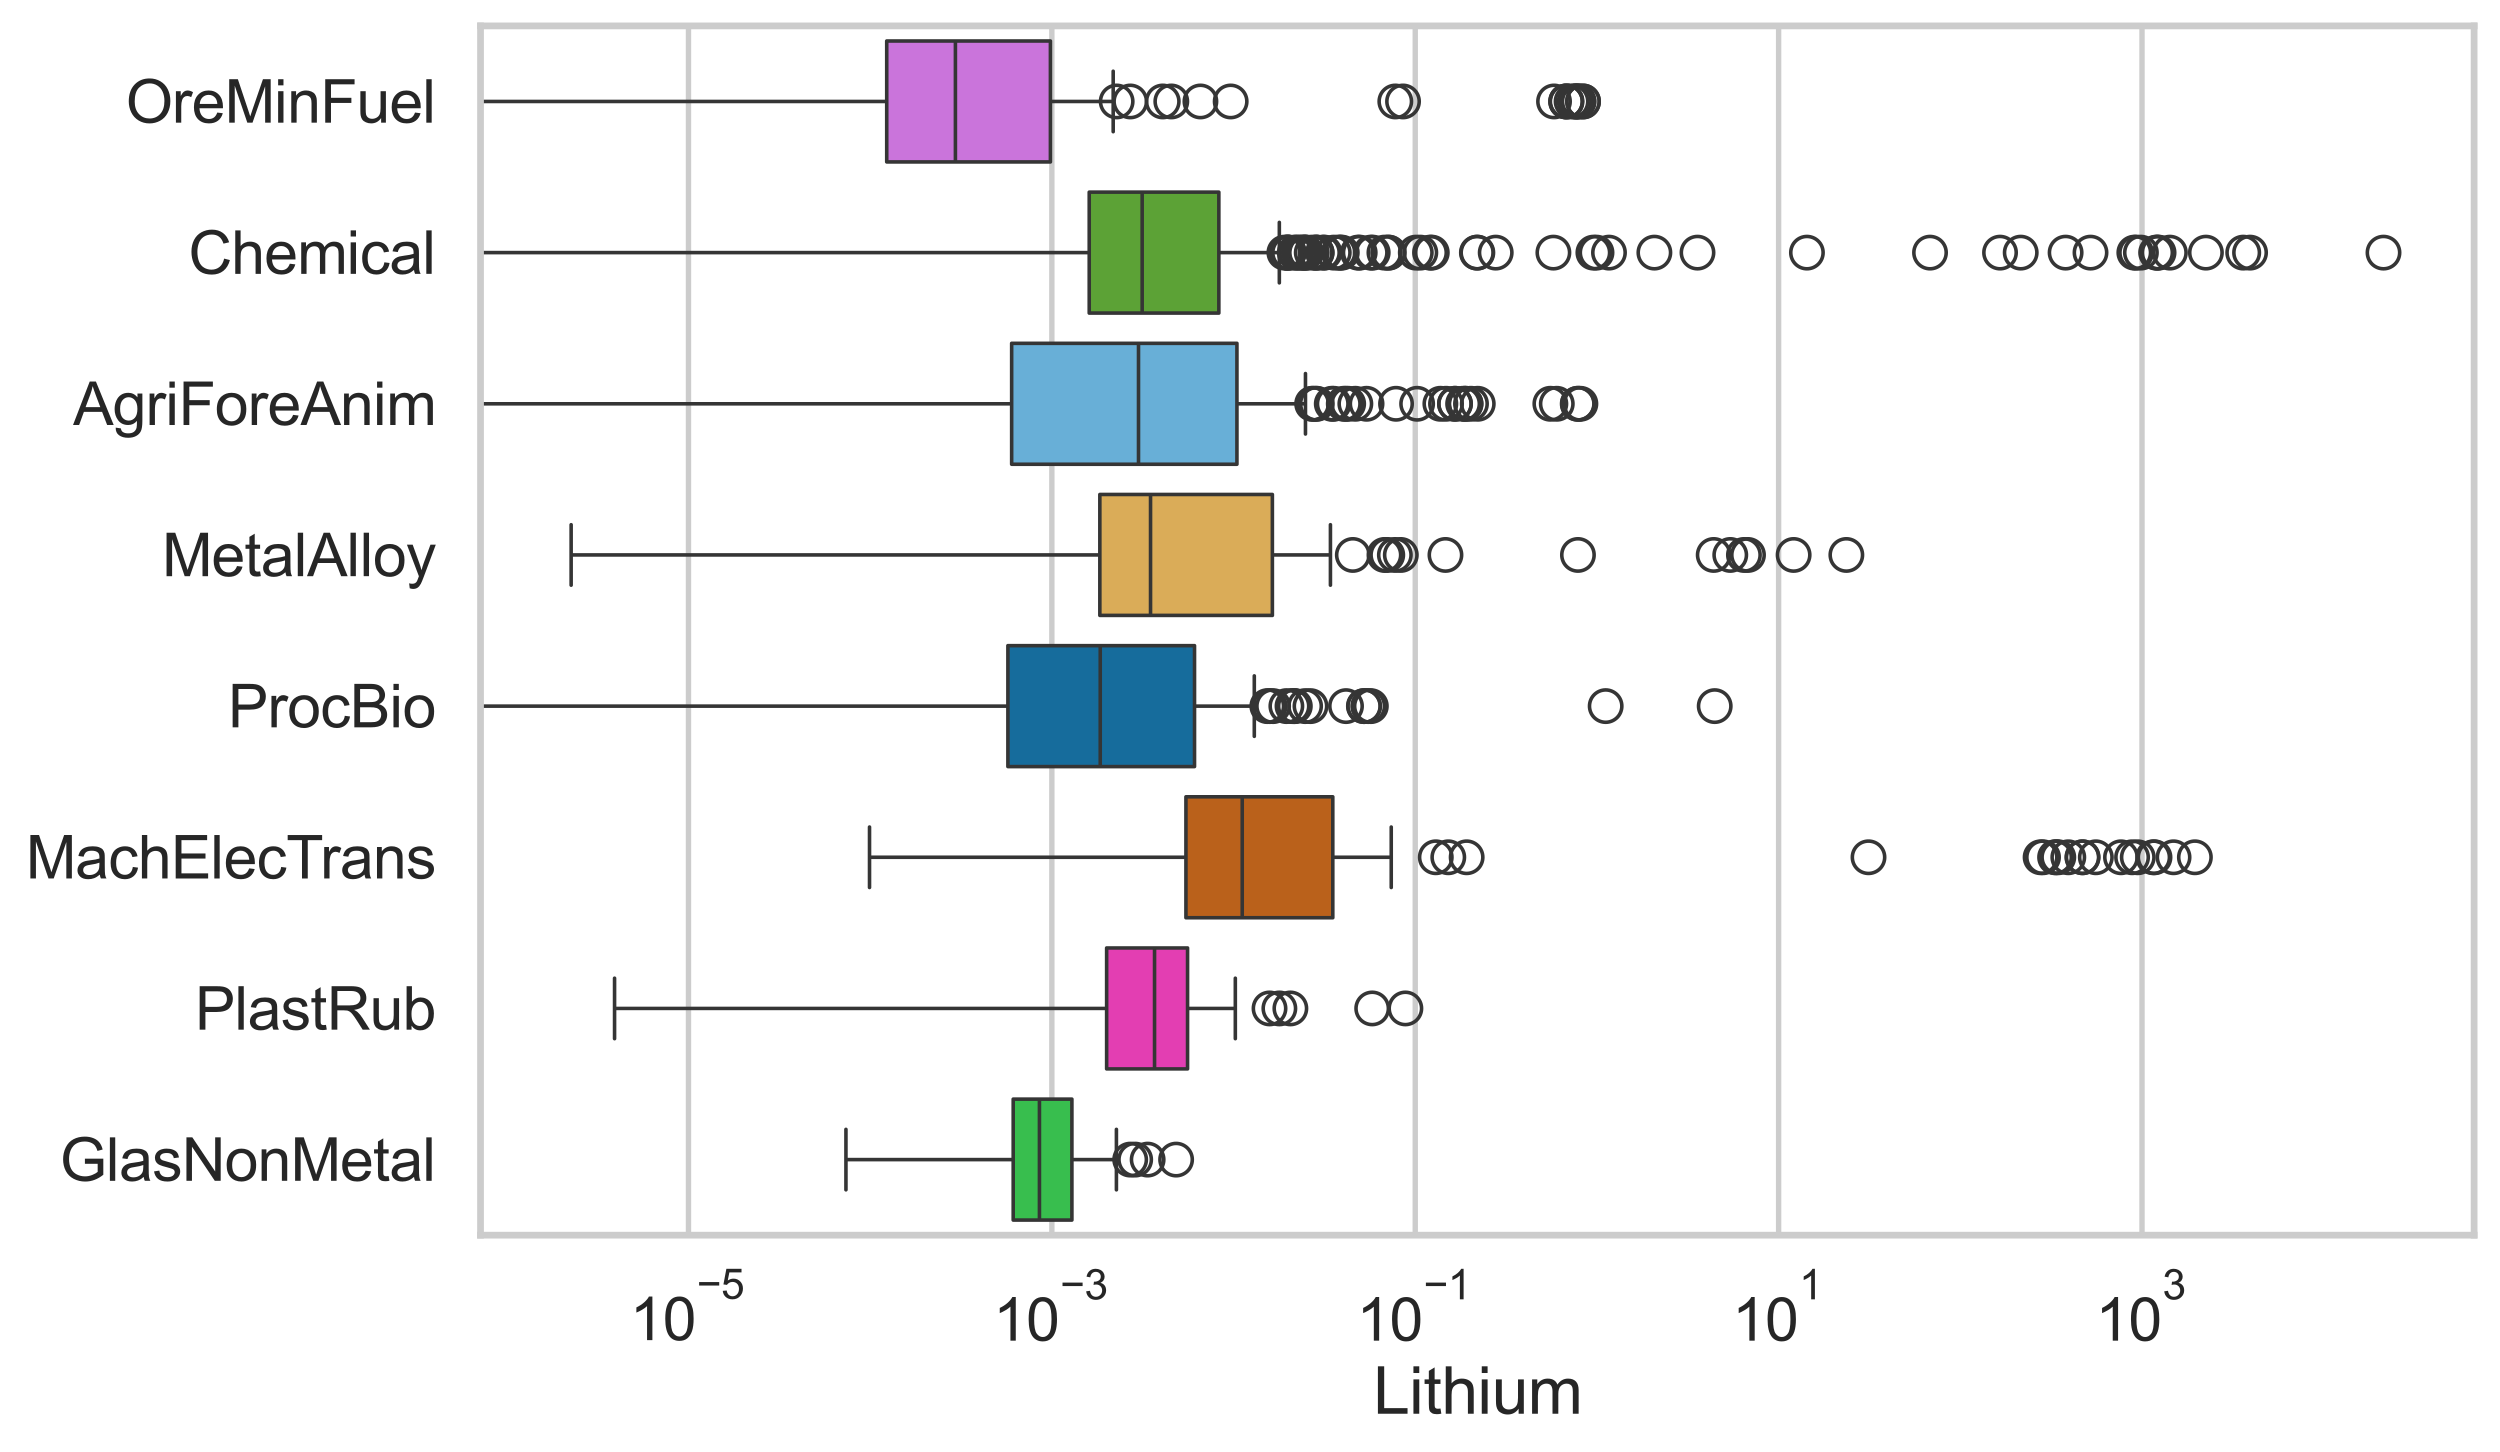 <?xml version="1.0" encoding="utf-8" standalone="no"?>
<!DOCTYPE svg PUBLIC "-//W3C//DTD SVG 1.1//EN"
  "http://www.w3.org/Graphics/SVG/1.1/DTD/svg11.dtd">
<svg xmlns:xlink="http://www.w3.org/1999/xlink" width="695.577pt" height="404.121pt" viewBox="0 0 695.577 404.121" xmlns="http://www.w3.org/2000/svg" version="1.1">
 <defs>
  <style type="text/css">*{stroke-linejoin: round; stroke-linecap: butt}</style>
 </defs>
 <g id="figure_1">
  <g id="patch_1">
   <path d="M 0 404.121 
L 695.577 404.121 
L 695.577 0 
L 0 0 
z
" style="fill: #ffffff"/>
  </g>
  <g id="axes_1">
   <g id="patch_2">
    <path d="M 133.697 343.665 
L 688.377 343.665 
L 688.377 7.2 
L 133.697 7.2 
z
" style="fill: #ffffff"/>
   </g>
   <g id="matplotlib.axis_1">
    <g id="xtick_1">
     <g id="line2d_1">
      <path d="M 191.555 343.665 
L 191.555 7.2 
" clip-path="url(#p632df62a41)" style="fill: none; stroke: #cccccc; stroke-width: 1.5; stroke-linecap: round"/>
     </g>
     <g id="text_1">
      <!-- $\mathdefault{10^{-5}}$ -->
      <g style="fill: #262626" transform="translate(175.22 373.015) scale(0.165 -0.165)">
       <defs>
        <path id="ArialMT-31" d="M 2384 0 
L 1822 0 
L 1822 3584 
Q 1619 3391 1289 3197 
Q 959 3003 697 2906 
L 697 3450 
Q 1169 3672 1522 3987 
Q 1875 4303 2022 4600 
L 2384 4600 
L 2384 0 
z
" transform="scale(0.016)"/>
        <path id="ArialMT-30" d="M 266 2259 
Q 266 3072 433 3567 
Q 600 4063 929 4331 
Q 1259 4600 1759 4600 
Q 2128 4600 2406 4451 
Q 2684 4303 2865 4023 
Q 3047 3744 3150 3342 
Q 3253 2941 3253 2259 
Q 3253 1453 3087 958 
Q 2922 463 2592 192 
Q 2263 -78 1759 -78 
Q 1097 -78 719 397 
Q 266 969 266 2259 
z
M 844 2259 
Q 844 1131 1108 757 
Q 1372 384 1759 384 
Q 2147 384 2411 759 
Q 2675 1134 2675 2259 
Q 2675 3391 2411 3762 
Q 2147 4134 1753 4134 
Q 1366 4134 1134 3806 
Q 844 3388 844 2259 
z
" transform="scale(0.016)"/>
        <path id="ArialMT-2212" d="M 3381 1997 
L 356 1997 
L 356 2522 
L 3381 2522 
L 3381 1997 
z
" transform="scale(0.016)"/>
        <path id="ArialMT-35" d="M 266 1200 
L 856 1250 
Q 922 819 1161 601 
Q 1400 384 1738 384 
Q 2144 384 2425 690 
Q 2706 997 2706 1503 
Q 2706 1984 2436 2262 
Q 2166 2541 1728 2541 
Q 1456 2541 1237 2417 
Q 1019 2294 894 2097 
L 366 2166 
L 809 4519 
L 3088 4519 
L 3088 3981 
L 1259 3981 
L 1013 2750 
Q 1425 3038 1878 3038 
Q 2478 3038 2890 2622 
Q 3303 2206 3303 1553 
Q 3303 931 2941 478 
Q 2500 -78 1738 -78 
Q 1113 -78 717 272 
Q 322 622 266 1200 
z
" transform="scale(0.016)"/>
       </defs>
       <use xlink:href="#ArialMT-31" transform="translate(0 0.88)"/>
       <use xlink:href="#ArialMT-30" transform="translate(55.615 0.88)"/>
       <use xlink:href="#ArialMT-2212" transform="translate(112.973 70.573) scale(0.7)"/>
       <use xlink:href="#ArialMT-35" transform="translate(153.852 70.573) scale(0.7)"/>
      </g>
     </g>
    </g>
    <g id="xtick_2">
     <g id="line2d_2">
      <path d="M 292.66 343.665 
L 292.66 7.2 
" clip-path="url(#p632df62a41)" style="fill: none; stroke: #cccccc; stroke-width: 1.5; stroke-linecap: round"/>
     </g>
     <g id="text_2">
      <!-- $\mathdefault{10^{-3}}$ -->
      <g style="fill: #262626" transform="translate(276.325 373.18) scale(0.165 -0.165)">
       <defs>
        <path id="ArialMT-33" d="M 269 1209 
L 831 1284 
Q 928 806 1161 595 
Q 1394 384 1728 384 
Q 2125 384 2398 659 
Q 2672 934 2672 1341 
Q 2672 1728 2419 1979 
Q 2166 2231 1775 2231 
Q 1616 2231 1378 2169 
L 1441 2663 
Q 1497 2656 1531 2656 
Q 1891 2656 2178 2843 
Q 2466 3031 2466 3422 
Q 2466 3731 2256 3934 
Q 2047 4138 1716 4138 
Q 1388 4138 1169 3931 
Q 950 3725 888 3313 
L 325 3413 
Q 428 3978 793 4289 
Q 1159 4600 1703 4600 
Q 2078 4600 2393 4439 
Q 2709 4278 2876 4000 
Q 3044 3722 3044 3409 
Q 3044 3113 2884 2869 
Q 2725 2625 2413 2481 
Q 2819 2388 3044 2092 
Q 3269 1797 3269 1353 
Q 3269 753 2831 336 
Q 2394 -81 1725 -81 
Q 1122 -81 723 278 
Q 325 638 269 1209 
z
" transform="scale(0.016)"/>
       </defs>
       <use xlink:href="#ArialMT-31" transform="translate(0 0.994)"/>
       <use xlink:href="#ArialMT-30" transform="translate(55.615 0.994)"/>
       <use xlink:href="#ArialMT-2212" transform="translate(112.973 70.688) scale(0.7)"/>
       <use xlink:href="#ArialMT-33" transform="translate(153.852 70.688) scale(0.7)"/>
      </g>
     </g>
    </g>
    <g id="xtick_3">
     <g id="line2d_3">
      <path d="M 393.764 343.665 
L 393.764 7.2 
" clip-path="url(#p632df62a41)" style="fill: none; stroke: #cccccc; stroke-width: 1.5; stroke-linecap: round"/>
     </g>
     <g id="text_3">
      <!-- $\mathdefault{10^{-1}}$ -->
      <g style="fill: #262626" transform="translate(377.429 373.18) scale(0.165 -0.165)">
       <use xlink:href="#ArialMT-31" transform="translate(0 0.994)"/>
       <use xlink:href="#ArialMT-30" transform="translate(55.615 0.994)"/>
       <use xlink:href="#ArialMT-2212" transform="translate(112.973 70.688) scale(0.7)"/>
       <use xlink:href="#ArialMT-31" transform="translate(153.852 70.688) scale(0.7)"/>
      </g>
     </g>
    </g>
    <g id="xtick_4">
     <g id="line2d_4">
      <path d="M 494.868 343.665 
L 494.868 7.2 
" clip-path="url(#p632df62a41)" style="fill: none; stroke: #cccccc; stroke-width: 1.5; stroke-linecap: round"/>
     </g>
     <g id="text_4">
      <!-- $\mathdefault{10^{1}}$ -->
      <g style="fill: #262626" transform="translate(481.916 373.18) scale(0.165 -0.165)">
       <use xlink:href="#ArialMT-31" transform="translate(0 0.994)"/>
       <use xlink:href="#ArialMT-30" transform="translate(55.615 0.994)"/>
       <use xlink:href="#ArialMT-31" transform="translate(112.973 70.688) scale(0.7)"/>
      </g>
     </g>
    </g>
    <g id="xtick_5">
     <g id="line2d_5">
      <path d="M 595.973 343.665 
L 595.973 7.2 
" clip-path="url(#p632df62a41)" style="fill: none; stroke: #cccccc; stroke-width: 1.5; stroke-linecap: round"/>
     </g>
     <g id="text_5">
      <!-- $\mathdefault{10^{3}}$ -->
      <g style="fill: #262626" transform="translate(583.02 373.18) scale(0.165 -0.165)">
       <use xlink:href="#ArialMT-31" transform="translate(0 0.994)"/>
       <use xlink:href="#ArialMT-30" transform="translate(55.615 0.994)"/>
       <use xlink:href="#ArialMT-33" transform="translate(112.973 70.688) scale(0.7)"/>
      </g>
     </g>
    </g>
    <g id="text_6">
     <!-- Lithium -->
     <g style="fill: #262626" transform="translate(382.026 393.344) scale(0.18 -0.18)">
      <defs>
       <path id="ArialMT-4c" d="M 469 0 
L 469 4581 
L 1075 4581 
L 1075 541 
L 3331 541 
L 3331 0 
L 469 0 
z
" transform="scale(0.016)"/>
       <path id="ArialMT-69" d="M 425 3934 
L 425 4581 
L 988 4581 
L 988 3934 
L 425 3934 
z
M 425 0 
L 425 3319 
L 988 3319 
L 988 0 
L 425 0 
z
" transform="scale(0.016)"/>
       <path id="ArialMT-74" d="M 1650 503 
L 1731 6 
Q 1494 -44 1306 -44 
Q 1000 -44 831 53 
Q 663 150 594 308 
Q 525 466 525 972 
L 525 2881 
L 113 2881 
L 113 3319 
L 525 3319 
L 525 4141 
L 1084 4478 
L 1084 3319 
L 1650 3319 
L 1650 2881 
L 1084 2881 
L 1084 941 
Q 1084 700 1114 631 
Q 1144 563 1211 522 
Q 1278 481 1403 481 
Q 1497 481 1650 503 
z
" transform="scale(0.016)"/>
       <path id="ArialMT-68" d="M 422 0 
L 422 4581 
L 984 4581 
L 984 2938 
Q 1378 3394 1978 3394 
Q 2347 3394 2619 3248 
Q 2891 3103 3008 2847 
Q 3125 2591 3125 2103 
L 3125 0 
L 2563 0 
L 2563 2103 
Q 2563 2525 2380 2717 
Q 2197 2909 1863 2909 
Q 1613 2909 1392 2779 
Q 1172 2650 1078 2428 
Q 984 2206 984 1816 
L 984 0 
L 422 0 
z
" transform="scale(0.016)"/>
       <path id="ArialMT-75" d="M 2597 0 
L 2597 488 
Q 2209 -75 1544 -75 
Q 1250 -75 995 37 
Q 741 150 617 320 
Q 494 491 444 738 
Q 409 903 409 1263 
L 409 3319 
L 972 3319 
L 972 1478 
Q 972 1038 1006 884 
Q 1059 663 1231 536 
Q 1403 409 1656 409 
Q 1909 409 2131 539 
Q 2353 669 2445 892 
Q 2538 1116 2538 1541 
L 2538 3319 
L 3100 3319 
L 3100 0 
L 2597 0 
z
" transform="scale(0.016)"/>
       <path id="ArialMT-6d" d="M 422 0 
L 422 3319 
L 925 3319 
L 925 2853 
Q 1081 3097 1340 3245 
Q 1600 3394 1931 3394 
Q 2300 3394 2536 3241 
Q 2772 3088 2869 2813 
Q 3263 3394 3894 3394 
Q 4388 3394 4653 3120 
Q 4919 2847 4919 2278 
L 4919 0 
L 4359 0 
L 4359 2091 
Q 4359 2428 4304 2576 
Q 4250 2725 4106 2815 
Q 3963 2906 3769 2906 
Q 3419 2906 3187 2673 
Q 2956 2441 2956 1928 
L 2956 0 
L 2394 0 
L 2394 2156 
Q 2394 2531 2256 2718 
Q 2119 2906 1806 2906 
Q 1569 2906 1367 2781 
Q 1166 2656 1075 2415 
Q 984 2175 984 1722 
L 984 0 
L 422 0 
z
" transform="scale(0.016)"/>
      </defs>
      <use xlink:href="#ArialMT-4c"/>
      <use xlink:href="#ArialMT-69" transform="translate(55.615 0)"/>
      <use xlink:href="#ArialMT-74" transform="translate(77.832 0)"/>
      <use xlink:href="#ArialMT-68" transform="translate(105.615 0)"/>
      <use xlink:href="#ArialMT-69" transform="translate(161.23 0)"/>
      <use xlink:href="#ArialMT-75" transform="translate(183.447 0)"/>
      <use xlink:href="#ArialMT-6d" transform="translate(239.062 0)"/>
     </g>
    </g>
   </g>
   <g id="matplotlib.axis_2">
    <g id="ytick_1">
     <g id="text_7">
      <!-- OreMinFuel -->
      <g style="fill: #262626" transform="translate(35.013 34.134) scale(0.165 -0.165)">
       <defs>
        <path id="ArialMT-4f" d="M 309 2231 
Q 309 3372 921 4017 
Q 1534 4663 2503 4663 
Q 3138 4663 3647 4359 
Q 4156 4056 4423 3514 
Q 4691 2972 4691 2284 
Q 4691 1588 4409 1038 
Q 4128 488 3612 205 
Q 3097 -78 2500 -78 
Q 1853 -78 1343 234 
Q 834 547 571 1087 
Q 309 1628 309 2231 
z
M 934 2222 
Q 934 1394 1379 917 
Q 1825 441 2497 441 
Q 3181 441 3623 922 
Q 4066 1403 4066 2288 
Q 4066 2847 3877 3264 
Q 3688 3681 3323 3911 
Q 2959 4141 2506 4141 
Q 1863 4141 1398 3698 
Q 934 3256 934 2222 
z
" transform="scale(0.016)"/>
        <path id="ArialMT-72" d="M 416 0 
L 416 3319 
L 922 3319 
L 922 2816 
Q 1116 3169 1280 3281 
Q 1444 3394 1641 3394 
Q 1925 3394 2219 3213 
L 2025 2691 
Q 1819 2813 1613 2813 
Q 1428 2813 1281 2702 
Q 1134 2591 1072 2394 
Q 978 2094 978 1738 
L 978 0 
L 416 0 
z
" transform="scale(0.016)"/>
        <path id="ArialMT-65" d="M 2694 1069 
L 3275 997 
Q 3138 488 2766 206 
Q 2394 -75 1816 -75 
Q 1088 -75 661 373 
Q 234 822 234 1631 
Q 234 2469 665 2931 
Q 1097 3394 1784 3394 
Q 2450 3394 2872 2941 
Q 3294 2488 3294 1666 
Q 3294 1616 3291 1516 
L 816 1516 
Q 847 969 1125 678 
Q 1403 388 1819 388 
Q 2128 388 2347 550 
Q 2566 713 2694 1069 
z
M 847 1978 
L 2700 1978 
Q 2663 2397 2488 2606 
Q 2219 2931 1791 2931 
Q 1403 2931 1139 2672 
Q 875 2413 847 1978 
z
" transform="scale(0.016)"/>
        <path id="ArialMT-4d" d="M 475 0 
L 475 4581 
L 1388 4581 
L 2472 1338 
Q 2622 884 2691 659 
Q 2769 909 2934 1394 
L 4031 4581 
L 4847 4581 
L 4847 0 
L 4263 0 
L 4263 3834 
L 2931 0 
L 2384 0 
L 1059 3900 
L 1059 0 
L 475 0 
z
" transform="scale(0.016)"/>
        <path id="ArialMT-6e" d="M 422 0 
L 422 3319 
L 928 3319 
L 928 2847 
Q 1294 3394 1984 3394 
Q 2284 3394 2536 3286 
Q 2788 3178 2913 3003 
Q 3038 2828 3088 2588 
Q 3119 2431 3119 2041 
L 3119 0 
L 2556 0 
L 2556 2019 
Q 2556 2363 2490 2533 
Q 2425 2703 2258 2804 
Q 2091 2906 1866 2906 
Q 1506 2906 1245 2678 
Q 984 2450 984 1813 
L 984 0 
L 422 0 
z
" transform="scale(0.016)"/>
        <path id="ArialMT-46" d="M 525 0 
L 525 4581 
L 3616 4581 
L 3616 4041 
L 1131 4041 
L 1131 2622 
L 3281 2622 
L 3281 2081 
L 1131 2081 
L 1131 0 
L 525 0 
z
" transform="scale(0.016)"/>
        <path id="ArialMT-6c" d="M 409 0 
L 409 4581 
L 972 4581 
L 972 0 
L 409 0 
z
" transform="scale(0.016)"/>
       </defs>
       <use xlink:href="#ArialMT-4f"/>
       <use xlink:href="#ArialMT-72" transform="translate(77.783 0)"/>
       <use xlink:href="#ArialMT-65" transform="translate(111.084 0)"/>
       <use xlink:href="#ArialMT-4d" transform="translate(166.699 0)"/>
       <use xlink:href="#ArialMT-69" transform="translate(250 0)"/>
       <use xlink:href="#ArialMT-6e" transform="translate(272.217 0)"/>
       <use xlink:href="#ArialMT-46" transform="translate(327.832 0)"/>
       <use xlink:href="#ArialMT-75" transform="translate(388.916 0)"/>
       <use xlink:href="#ArialMT-65" transform="translate(444.531 0)"/>
       <use xlink:href="#ArialMT-6c" transform="translate(500.146 0)"/>
      </g>
     </g>
    </g>
    <g id="ytick_2">
     <g id="text_8">
      <!-- Chemical -->
      <g style="fill: #262626" transform="translate(52.428 76.192) scale(0.165 -0.165)">
       <defs>
        <path id="ArialMT-43" d="M 3763 1606 
L 4369 1453 
Q 4178 706 3683 314 
Q 3188 -78 2472 -78 
Q 1731 -78 1267 223 
Q 803 525 561 1097 
Q 319 1669 319 2325 
Q 319 3041 592 3573 
Q 866 4106 1370 4382 
Q 1875 4659 2481 4659 
Q 3169 4659 3637 4309 
Q 4106 3959 4291 3325 
L 3694 3184 
Q 3534 3684 3231 3912 
Q 2928 4141 2469 4141 
Q 1941 4141 1586 3887 
Q 1231 3634 1087 3207 
Q 944 2781 944 2328 
Q 944 1744 1114 1308 
Q 1284 872 1643 656 
Q 2003 441 2422 441 
Q 2931 441 3284 734 
Q 3638 1028 3763 1606 
z
" transform="scale(0.016)"/>
        <path id="ArialMT-63" d="M 2588 1216 
L 3141 1144 
Q 3050 572 2676 248 
Q 2303 -75 1759 -75 
Q 1078 -75 664 370 
Q 250 816 250 1647 
Q 250 2184 428 2587 
Q 606 2991 970 3192 
Q 1334 3394 1763 3394 
Q 2303 3394 2647 3120 
Q 2991 2847 3088 2344 
L 2541 2259 
Q 2463 2594 2264 2762 
Q 2066 2931 1784 2931 
Q 1359 2931 1093 2626 
Q 828 2322 828 1663 
Q 828 994 1084 691 
Q 1341 388 1753 388 
Q 2084 388 2306 591 
Q 2528 794 2588 1216 
z
" transform="scale(0.016)"/>
        <path id="ArialMT-61" d="M 2588 409 
Q 2275 144 1986 34 
Q 1697 -75 1366 -75 
Q 819 -75 525 192 
Q 231 459 231 875 
Q 231 1119 342 1320 
Q 453 1522 633 1644 
Q 813 1766 1038 1828 
Q 1203 1872 1538 1913 
Q 2219 1994 2541 2106 
Q 2544 2222 2544 2253 
Q 2544 2597 2384 2738 
Q 2169 2928 1744 2928 
Q 1347 2928 1158 2789 
Q 969 2650 878 2297 
L 328 2372 
Q 403 2725 575 2942 
Q 747 3159 1072 3276 
Q 1397 3394 1825 3394 
Q 2250 3394 2515 3294 
Q 2781 3194 2906 3042 
Q 3031 2891 3081 2659 
Q 3109 2516 3109 2141 
L 3109 1391 
Q 3109 606 3145 398 
Q 3181 191 3288 0 
L 2700 0 
Q 2613 175 2588 409 
z
M 2541 1666 
Q 2234 1541 1622 1453 
Q 1275 1403 1131 1340 
Q 988 1278 909 1158 
Q 831 1038 831 891 
Q 831 666 1001 516 
Q 1172 366 1500 366 
Q 1825 366 2078 508 
Q 2331 650 2450 897 
Q 2541 1088 2541 1459 
L 2541 1666 
z
" transform="scale(0.016)"/>
       </defs>
       <use xlink:href="#ArialMT-43"/>
       <use xlink:href="#ArialMT-68" transform="translate(72.217 0)"/>
       <use xlink:href="#ArialMT-65" transform="translate(127.832 0)"/>
       <use xlink:href="#ArialMT-6d" transform="translate(183.447 0)"/>
       <use xlink:href="#ArialMT-69" transform="translate(266.748 0)"/>
       <use xlink:href="#ArialMT-63" transform="translate(288.965 0)"/>
       <use xlink:href="#ArialMT-61" transform="translate(338.965 0)"/>
       <use xlink:href="#ArialMT-6c" transform="translate(394.58 0)"/>
      </g>
     </g>
    </g>
    <g id="ytick_3">
     <g id="text_9">
      <!-- AgriForeAnim -->
      <g style="fill: #262626" transform="translate(20.341 118.25) scale(0.165 -0.165)">
       <defs>
        <path id="ArialMT-41" d="M -9 0 
L 1750 4581 
L 2403 4581 
L 4278 0 
L 3588 0 
L 3053 1388 
L 1138 1388 
L 634 0 
L -9 0 
z
M 1313 1881 
L 2866 1881 
L 2388 3150 
Q 2169 3728 2063 4100 
Q 1975 3659 1816 3225 
L 1313 1881 
z
" transform="scale(0.016)"/>
        <path id="ArialMT-67" d="M 319 -275 
L 866 -356 
Q 900 -609 1056 -725 
Q 1266 -881 1628 -881 
Q 2019 -881 2231 -725 
Q 2444 -569 2519 -288 
Q 2563 -116 2559 434 
Q 2191 0 1641 0 
Q 956 0 581 494 
Q 206 988 206 1678 
Q 206 2153 378 2554 
Q 550 2956 876 3175 
Q 1203 3394 1644 3394 
Q 2231 3394 2613 2919 
L 2613 3319 
L 3131 3319 
L 3131 450 
Q 3131 -325 2973 -648 
Q 2816 -972 2473 -1159 
Q 2131 -1347 1631 -1347 
Q 1038 -1347 672 -1080 
Q 306 -813 319 -275 
z
M 784 1719 
Q 784 1066 1043 766 
Q 1303 466 1694 466 
Q 2081 466 2343 764 
Q 2606 1063 2606 1700 
Q 2606 2309 2336 2618 
Q 2066 2928 1684 2928 
Q 1309 2928 1046 2623 
Q 784 2319 784 1719 
z
" transform="scale(0.016)"/>
        <path id="ArialMT-6f" d="M 213 1659 
Q 213 2581 725 3025 
Q 1153 3394 1769 3394 
Q 2453 3394 2887 2945 
Q 3322 2497 3322 1706 
Q 3322 1066 3130 698 
Q 2938 331 2570 128 
Q 2203 -75 1769 -75 
Q 1072 -75 642 372 
Q 213 819 213 1659 
z
M 791 1659 
Q 791 1022 1069 705 
Q 1347 388 1769 388 
Q 2188 388 2466 706 
Q 2744 1025 2744 1678 
Q 2744 2294 2464 2611 
Q 2184 2928 1769 2928 
Q 1347 2928 1069 2612 
Q 791 2297 791 1659 
z
" transform="scale(0.016)"/>
       </defs>
       <use xlink:href="#ArialMT-41"/>
       <use xlink:href="#ArialMT-67" transform="translate(66.699 0)"/>
       <use xlink:href="#ArialMT-72" transform="translate(122.314 0)"/>
       <use xlink:href="#ArialMT-69" transform="translate(155.615 0)"/>
       <use xlink:href="#ArialMT-46" transform="translate(177.832 0)"/>
       <use xlink:href="#ArialMT-6f" transform="translate(238.916 0)"/>
       <use xlink:href="#ArialMT-72" transform="translate(294.531 0)"/>
       <use xlink:href="#ArialMT-65" transform="translate(327.832 0)"/>
       <use xlink:href="#ArialMT-41" transform="translate(383.447 0)"/>
       <use xlink:href="#ArialMT-6e" transform="translate(450.146 0)"/>
       <use xlink:href="#ArialMT-69" transform="translate(505.762 0)"/>
       <use xlink:href="#ArialMT-6d" transform="translate(527.979 0)"/>
      </g>
     </g>
    </g>
    <g id="ytick_4">
     <g id="text_10">
      <!-- MetalAlloy -->
      <g style="fill: #262626" transform="translate(45.088 160.308) scale(0.165 -0.165)">
       <defs>
        <path id="ArialMT-79" d="M 397 -1278 
L 334 -750 
Q 519 -800 656 -800 
Q 844 -800 956 -737 
Q 1069 -675 1141 -563 
Q 1194 -478 1313 -144 
Q 1328 -97 1363 -6 
L 103 3319 
L 709 3319 
L 1400 1397 
Q 1534 1031 1641 628 
Q 1738 1016 1872 1384 
L 2581 3319 
L 3144 3319 
L 1881 -56 
Q 1678 -603 1566 -809 
Q 1416 -1088 1222 -1217 
Q 1028 -1347 759 -1347 
Q 597 -1347 397 -1278 
z
" transform="scale(0.016)"/>
       </defs>
       <use xlink:href="#ArialMT-4d"/>
       <use xlink:href="#ArialMT-65" transform="translate(83.301 0)"/>
       <use xlink:href="#ArialMT-74" transform="translate(138.916 0)"/>
       <use xlink:href="#ArialMT-61" transform="translate(166.699 0)"/>
       <use xlink:href="#ArialMT-6c" transform="translate(222.314 0)"/>
       <use xlink:href="#ArialMT-41" transform="translate(244.531 0)"/>
       <use xlink:href="#ArialMT-6c" transform="translate(311.23 0)"/>
       <use xlink:href="#ArialMT-6c" transform="translate(333.447 0)"/>
       <use xlink:href="#ArialMT-6f" transform="translate(355.664 0)"/>
       <use xlink:href="#ArialMT-79" transform="translate(411.279 0)"/>
      </g>
     </g>
    </g>
    <g id="ytick_5">
     <g id="text_11">
      <!-- ProcBio -->
      <g style="fill: #262626" transform="translate(63.424 202.366) scale(0.165 -0.165)">
       <defs>
        <path id="ArialMT-50" d="M 494 0 
L 494 4581 
L 2222 4581 
Q 2678 4581 2919 4538 
Q 3256 4481 3484 4323 
Q 3713 4166 3852 3881 
Q 3991 3597 3991 3256 
Q 3991 2672 3619 2267 
Q 3247 1863 2275 1863 
L 1100 1863 
L 1100 0 
L 494 0 
z
M 1100 2403 
L 2284 2403 
Q 2872 2403 3119 2622 
Q 3366 2841 3366 3238 
Q 3366 3525 3220 3729 
Q 3075 3934 2838 4000 
Q 2684 4041 2272 4041 
L 1100 4041 
L 1100 2403 
z
" transform="scale(0.016)"/>
        <path id="ArialMT-42" d="M 469 0 
L 469 4581 
L 2188 4581 
Q 2713 4581 3030 4442 
Q 3347 4303 3526 4014 
Q 3706 3725 3706 3409 
Q 3706 3116 3547 2856 
Q 3388 2597 3066 2438 
Q 3481 2316 3704 2022 
Q 3928 1728 3928 1328 
Q 3928 1006 3792 729 
Q 3656 453 3456 303 
Q 3256 153 2954 76 
Q 2653 0 2216 0 
L 469 0 
z
M 1075 2656 
L 2066 2656 
Q 2469 2656 2644 2709 
Q 2875 2778 2992 2937 
Q 3109 3097 3109 3338 
Q 3109 3566 3000 3739 
Q 2891 3913 2687 3977 
Q 2484 4041 1991 4041 
L 1075 4041 
L 1075 2656 
z
M 1075 541 
L 2216 541 
Q 2509 541 2628 563 
Q 2838 600 2978 687 
Q 3119 775 3209 942 
Q 3300 1109 3300 1328 
Q 3300 1584 3169 1773 
Q 3038 1963 2805 2039 
Q 2572 2116 2134 2116 
L 1075 2116 
L 1075 541 
z
" transform="scale(0.016)"/>
       </defs>
       <use xlink:href="#ArialMT-50"/>
       <use xlink:href="#ArialMT-72" transform="translate(66.699 0)"/>
       <use xlink:href="#ArialMT-6f" transform="translate(100 0)"/>
       <use xlink:href="#ArialMT-63" transform="translate(155.615 0)"/>
       <use xlink:href="#ArialMT-42" transform="translate(205.615 0)"/>
       <use xlink:href="#ArialMT-69" transform="translate(272.314 0)"/>
       <use xlink:href="#ArialMT-6f" transform="translate(294.531 0)"/>
      </g>
     </g>
    </g>
    <g id="ytick_6">
     <g id="text_12">
      <!-- MachElecTrans -->
      <g style="fill: #262626" transform="translate(7.2 244.425) scale(0.165 -0.165)">
       <defs>
        <path id="ArialMT-45" d="M 506 0 
L 506 4581 
L 3819 4581 
L 3819 4041 
L 1113 4041 
L 1113 2638 
L 3647 2638 
L 3647 2100 
L 1113 2100 
L 1113 541 
L 3925 541 
L 3925 0 
L 506 0 
z
" transform="scale(0.016)"/>
        <path id="ArialMT-54" d="M 1659 0 
L 1659 4041 
L 150 4041 
L 150 4581 
L 3781 4581 
L 3781 4041 
L 2266 4041 
L 2266 0 
L 1659 0 
z
" transform="scale(0.016)"/>
        <path id="ArialMT-73" d="M 197 991 
L 753 1078 
Q 800 744 1014 566 
Q 1228 388 1613 388 
Q 2000 388 2187 545 
Q 2375 703 2375 916 
Q 2375 1106 2209 1216 
Q 2094 1291 1634 1406 
Q 1016 1563 777 1677 
Q 538 1791 414 1992 
Q 291 2194 291 2438 
Q 291 2659 392 2848 
Q 494 3038 669 3163 
Q 800 3259 1026 3326 
Q 1253 3394 1513 3394 
Q 1903 3394 2198 3281 
Q 2494 3169 2634 2976 
Q 2775 2784 2828 2463 
L 2278 2388 
Q 2241 2644 2061 2787 
Q 1881 2931 1553 2931 
Q 1166 2931 1000 2803 
Q 834 2675 834 2503 
Q 834 2394 903 2306 
Q 972 2216 1119 2156 
Q 1203 2125 1616 2013 
Q 2213 1853 2448 1751 
Q 2684 1650 2818 1456 
Q 2953 1263 2953 975 
Q 2953 694 2789 445 
Q 2625 197 2315 61 
Q 2006 -75 1616 -75 
Q 969 -75 630 194 
Q 291 463 197 991 
z
" transform="scale(0.016)"/>
       </defs>
       <use xlink:href="#ArialMT-4d"/>
       <use xlink:href="#ArialMT-61" transform="translate(83.301 0)"/>
       <use xlink:href="#ArialMT-63" transform="translate(138.916 0)"/>
       <use xlink:href="#ArialMT-68" transform="translate(188.916 0)"/>
       <use xlink:href="#ArialMT-45" transform="translate(244.531 0)"/>
       <use xlink:href="#ArialMT-6c" transform="translate(311.23 0)"/>
       <use xlink:href="#ArialMT-65" transform="translate(333.447 0)"/>
       <use xlink:href="#ArialMT-63" transform="translate(389.062 0)"/>
       <use xlink:href="#ArialMT-54" transform="translate(439.062 0)"/>
       <use xlink:href="#ArialMT-72" transform="translate(496.396 0)"/>
       <use xlink:href="#ArialMT-61" transform="translate(529.697 0)"/>
       <use xlink:href="#ArialMT-6e" transform="translate(585.312 0)"/>
       <use xlink:href="#ArialMT-73" transform="translate(640.928 0)"/>
      </g>
     </g>
    </g>
    <g id="ytick_7">
     <g id="text_13">
      <!-- PlastRub -->
      <g style="fill: #262626" transform="translate(54.248 286.483) scale(0.165 -0.165)">
       <defs>
        <path id="ArialMT-52" d="M 503 0 
L 503 4581 
L 2534 4581 
Q 3147 4581 3465 4457 
Q 3784 4334 3975 4021 
Q 4166 3709 4166 3331 
Q 4166 2844 3850 2509 
Q 3534 2175 2875 2084 
Q 3116 1969 3241 1856 
Q 3506 1613 3744 1247 
L 4541 0 
L 3778 0 
L 3172 953 
Q 2906 1366 2734 1584 
Q 2563 1803 2427 1890 
Q 2291 1978 2150 2013 
Q 2047 2034 1813 2034 
L 1109 2034 
L 1109 0 
L 503 0 
z
M 1109 2559 
L 2413 2559 
Q 2828 2559 3062 2645 
Q 3297 2731 3419 2920 
Q 3541 3109 3541 3331 
Q 3541 3656 3305 3865 
Q 3069 4075 2559 4075 
L 1109 4075 
L 1109 2559 
z
" transform="scale(0.016)"/>
        <path id="ArialMT-62" d="M 941 0 
L 419 0 
L 419 4581 
L 981 4581 
L 981 2947 
Q 1338 3394 1891 3394 
Q 2197 3394 2470 3270 
Q 2744 3147 2920 2923 
Q 3097 2700 3197 2384 
Q 3297 2069 3297 1709 
Q 3297 856 2875 390 
Q 2453 -75 1863 -75 
Q 1275 -75 941 416 
L 941 0 
z
M 934 1684 
Q 934 1088 1097 822 
Q 1363 388 1816 388 
Q 2184 388 2453 708 
Q 2722 1028 2722 1663 
Q 2722 2313 2464 2622 
Q 2206 2931 1841 2931 
Q 1472 2931 1203 2611 
Q 934 2291 934 1684 
z
" transform="scale(0.016)"/>
       </defs>
       <use xlink:href="#ArialMT-50"/>
       <use xlink:href="#ArialMT-6c" transform="translate(66.699 0)"/>
       <use xlink:href="#ArialMT-61" transform="translate(88.916 0)"/>
       <use xlink:href="#ArialMT-73" transform="translate(144.531 0)"/>
       <use xlink:href="#ArialMT-74" transform="translate(194.531 0)"/>
       <use xlink:href="#ArialMT-52" transform="translate(222.314 0)"/>
       <use xlink:href="#ArialMT-75" transform="translate(294.531 0)"/>
       <use xlink:href="#ArialMT-62" transform="translate(350.146 0)"/>
      </g>
     </g>
    </g>
    <g id="ytick_8">
     <g id="text_14">
      <!-- GlasNonMetal -->
      <g style="fill: #262626" transform="translate(16.659 328.541) scale(0.165 -0.165)">
       <defs>
        <path id="ArialMT-47" d="M 2638 1797 
L 2638 2334 
L 4578 2338 
L 4578 638 
Q 4131 281 3656 101 
Q 3181 -78 2681 -78 
Q 2006 -78 1454 211 
Q 903 500 622 1047 
Q 341 1594 341 2269 
Q 341 2938 620 3517 
Q 900 4097 1425 4378 
Q 1950 4659 2634 4659 
Q 3131 4659 3532 4498 
Q 3934 4338 4162 4050 
Q 4391 3763 4509 3300 
L 3963 3150 
Q 3859 3500 3706 3700 
Q 3553 3900 3268 4020 
Q 2984 4141 2638 4141 
Q 2222 4141 1919 4014 
Q 1616 3888 1430 3681 
Q 1244 3475 1141 3228 
Q 966 2803 966 2306 
Q 966 1694 1177 1281 
Q 1388 869 1791 669 
Q 2194 469 2647 469 
Q 3041 469 3416 620 
Q 3791 772 3984 944 
L 3984 1797 
L 2638 1797 
z
" transform="scale(0.016)"/>
        <path id="ArialMT-4e" d="M 488 0 
L 488 4581 
L 1109 4581 
L 3516 984 
L 3516 4581 
L 4097 4581 
L 4097 0 
L 3475 0 
L 1069 3600 
L 1069 0 
L 488 0 
z
" transform="scale(0.016)"/>
       </defs>
       <use xlink:href="#ArialMT-47"/>
       <use xlink:href="#ArialMT-6c" transform="translate(77.783 0)"/>
       <use xlink:href="#ArialMT-61" transform="translate(100 0)"/>
       <use xlink:href="#ArialMT-73" transform="translate(155.615 0)"/>
       <use xlink:href="#ArialMT-4e" transform="translate(205.615 0)"/>
       <use xlink:href="#ArialMT-6f" transform="translate(277.832 0)"/>
       <use xlink:href="#ArialMT-6e" transform="translate(333.447 0)"/>
       <use xlink:href="#ArialMT-4d" transform="translate(389.062 0)"/>
       <use xlink:href="#ArialMT-65" transform="translate(472.363 0)"/>
       <use xlink:href="#ArialMT-74" transform="translate(527.979 0)"/>
       <use xlink:href="#ArialMT-61" transform="translate(555.762 0)"/>
       <use xlink:href="#ArialMT-6c" transform="translate(611.377 0)"/>
      </g>
     </g>
    </g>
   </g>
   <g id="patch_3">
    <path d="M 246.713 11.406 
L 246.713 45.052 
L 292.258 45.052 
L 292.258 11.406 
L 246.713 11.406 
z
" clip-path="url(#p632df62a41)" style="fill: #ca74db; stroke: #353535; stroke-linejoin: miter"/>
   </g>
   <g id="line2d_6">
    <path d="M 246.713 28.229 
L -1 28.229 
" clip-path="url(#p632df62a41)" style="fill: none; stroke: #353535"/>
   </g>
   <g id="line2d_7">
    <path d="M 292.258 28.229 
L 309.724 28.229 
" clip-path="url(#p632df62a41)" style="fill: none; stroke: #353535"/>
   </g>
   <g id="line2d_8">
    <path clip-path="url(#p632df62a41)" style="fill: none; stroke: #353535; stroke-linecap: round"/>
   </g>
   <g id="line2d_9">
    <path d="M 309.724 19.817 
L 309.724 36.641 
" clip-path="url(#p632df62a41)" style="fill: none; stroke: #353535; stroke-linecap: round"/>
   </g>
   <g id="line2d_10">
    <defs>
     <path id="me61b278d1e" d="M 0 4.5 
C 1.193 4.5 2.338 4.026 3.182 3.182 
C 4.026 2.338 4.5 1.193 4.5 0 
C 4.5 -1.193 4.026 -2.338 3.182 -3.182 
C 2.338 -4.026 1.193 -4.5 0 -4.5 
C -1.193 -4.5 -2.338 -4.026 -3.182 -3.182 
C -4.026 -2.338 -4.5 -1.193 -4.5 0 
C -4.5 1.193 -4.026 2.338 -3.182 3.182 
C -2.338 4.026 -1.193 4.5 0 4.5 
z
" style="stroke: #353535"/>
    </defs>
    <g clip-path="url(#p632df62a41)">
     <use xlink:href="#me61b278d1e" x="310.69" y="28.229" style="fill-opacity: 0; stroke: #353535"/>
     <use xlink:href="#me61b278d1e" x="435.755" y="28.229" style="fill-opacity: 0; stroke: #353535"/>
     <use xlink:href="#me61b278d1e" x="437.261" y="28.229" style="fill-opacity: 0; stroke: #353535"/>
     <use xlink:href="#me61b278d1e" x="438.663" y="28.229" style="fill-opacity: 0; stroke: #353535"/>
     <use xlink:href="#me61b278d1e" x="314.485" y="28.229" style="fill-opacity: 0; stroke: #353535"/>
     <use xlink:href="#me61b278d1e" x="432.38" y="28.229" style="fill-opacity: 0; stroke: #353535"/>
     <use xlink:href="#me61b278d1e" x="438.663" y="28.229" style="fill-opacity: 0; stroke: #353535"/>
     <use xlink:href="#me61b278d1e" x="323.511" y="28.229" style="fill-opacity: 0; stroke: #353535"/>
     <use xlink:href="#me61b278d1e" x="342.41" y="28.229" style="fill-opacity: 0; stroke: #353535"/>
     <use xlink:href="#me61b278d1e" x="438.123" y="28.229" style="fill-opacity: 0; stroke: #353535"/>
     <use xlink:href="#me61b278d1e" x="440.449" y="28.229" style="fill-opacity: 0; stroke: #353535"/>
     <use xlink:href="#me61b278d1e" x="440.449" y="28.229" style="fill-opacity: 0; stroke: #353535"/>
     <use xlink:href="#me61b278d1e" x="333.996" y="28.229" style="fill-opacity: 0; stroke: #353535"/>
     <use xlink:href="#me61b278d1e" x="438.749" y="28.229" style="fill-opacity: 0; stroke: #353535"/>
     <use xlink:href="#me61b278d1e" x="325.894" y="28.229" style="fill-opacity: 0; stroke: #353535"/>
     <use xlink:href="#me61b278d1e" x="390.369" y="28.229" style="fill-opacity: 0; stroke: #353535"/>
     <use xlink:href="#me61b278d1e" x="435.868" y="28.229" style="fill-opacity: 0; stroke: #353535"/>
     <use xlink:href="#me61b278d1e" x="388.218" y="28.229" style="fill-opacity: 0; stroke: #353535"/>
     <use xlink:href="#me61b278d1e" x="439.249" y="28.229" style="fill-opacity: 0; stroke: #353535"/>
     <use xlink:href="#me61b278d1e" x="435.758" y="28.229" style="fill-opacity: 0; stroke: #353535"/>
    </g>
   </g>
   <g id="patch_4">
    <path d="M 303.054 53.464 
L 303.054 87.11 
L 339.121 87.11 
L 339.121 53.464 
L 303.054 53.464 
z
" clip-path="url(#p632df62a41)" style="fill: #5ca236; stroke: #353535; stroke-linejoin: miter"/>
   </g>
   <g id="line2d_11">
    <path d="M 303.054 70.287 
L -1 70.287 
" clip-path="url(#p632df62a41)" style="fill: none; stroke: #353535"/>
   </g>
   <g id="line2d_12">
    <path d="M 339.121 70.287 
L 355.95 70.287 
" clip-path="url(#p632df62a41)" style="fill: none; stroke: #353535"/>
   </g>
   <g id="line2d_13">
    <path clip-path="url(#p632df62a41)" style="fill: none; stroke: #353535; stroke-linecap: round"/>
   </g>
   <g id="line2d_14">
    <path d="M 355.95 61.875 
L 355.95 78.699 
" clip-path="url(#p632df62a41)" style="fill: none; stroke: #353535; stroke-linecap: round"/>
   </g>
   <g id="line2d_15">
    <g clip-path="url(#p632df62a41)">
     <use xlink:href="#me61b278d1e" x="443.334" y="70.287" style="fill-opacity: 0; stroke: #353535"/>
     <use xlink:href="#me61b278d1e" x="372.426" y="70.287" style="fill-opacity: 0; stroke: #353535"/>
     <use xlink:href="#me61b278d1e" x="378.308" y="70.287" style="fill-opacity: 0; stroke: #353535"/>
     <use xlink:href="#me61b278d1e" x="410.918" y="70.287" style="fill-opacity: 0; stroke: #353535"/>
     <use xlink:href="#me61b278d1e" x="411.048" y="70.287" style="fill-opacity: 0; stroke: #353535"/>
     <use xlink:href="#me61b278d1e" x="444.196" y="70.287" style="fill-opacity: 0; stroke: #353535"/>
     <use xlink:href="#me61b278d1e" x="363.211" y="70.287" style="fill-opacity: 0; stroke: #353535"/>
     <use xlink:href="#me61b278d1e" x="536.994" y="70.287" style="fill-opacity: 0; stroke: #353535"/>
     <use xlink:href="#me61b278d1e" x="361.985" y="70.287" style="fill-opacity: 0; stroke: #353535"/>
     <use xlink:href="#me61b278d1e" x="361.407" y="70.287" style="fill-opacity: 0; stroke: #353535"/>
     <use xlink:href="#me61b278d1e" x="603.724" y="70.287" style="fill-opacity: 0; stroke: #353535"/>
     <use xlink:href="#me61b278d1e" x="357.359" y="70.287" style="fill-opacity: 0; stroke: #353535"/>
     <use xlink:href="#me61b278d1e" x="556.473" y="70.287" style="fill-opacity: 0; stroke: #353535"/>
     <use xlink:href="#me61b278d1e" x="364.966" y="70.287" style="fill-opacity: 0; stroke: #353535"/>
     <use xlink:href="#me61b278d1e" x="395.178" y="70.287" style="fill-opacity: 0; stroke: #353535"/>
     <use xlink:href="#me61b278d1e" x="600.575" y="70.287" style="fill-opacity: 0; stroke: #353535"/>
     <use xlink:href="#me61b278d1e" x="447.669" y="70.287" style="fill-opacity: 0; stroke: #353535"/>
     <use xlink:href="#me61b278d1e" x="393.919" y="70.287" style="fill-opacity: 0; stroke: #353535"/>
     <use xlink:href="#me61b278d1e" x="613.75" y="70.287" style="fill-opacity: 0; stroke: #353535"/>
     <use xlink:href="#me61b278d1e" x="366.31" y="70.287" style="fill-opacity: 0; stroke: #353535"/>
     <use xlink:href="#me61b278d1e" x="360.252" y="70.287" style="fill-opacity: 0; stroke: #353535"/>
     <use xlink:href="#me61b278d1e" x="363.37" y="70.287" style="fill-opacity: 0; stroke: #353535"/>
     <use xlink:href="#me61b278d1e" x="595.665" y="70.287" style="fill-opacity: 0; stroke: #353535"/>
     <use xlink:href="#me61b278d1e" x="472.297" y="70.287" style="fill-opacity: 0; stroke: #353535"/>
     <use xlink:href="#me61b278d1e" x="626.036" y="70.287" style="fill-opacity: 0; stroke: #353535"/>
     <use xlink:href="#me61b278d1e" x="372.888" y="70.287" style="fill-opacity: 0; stroke: #353535"/>
     <use xlink:href="#me61b278d1e" x="581.645" y="70.287" style="fill-opacity: 0; stroke: #353535"/>
     <use xlink:href="#me61b278d1e" x="358.355" y="70.287" style="fill-opacity: 0; stroke: #353535"/>
     <use xlink:href="#me61b278d1e" x="562.222" y="70.287" style="fill-opacity: 0; stroke: #353535"/>
     <use xlink:href="#me61b278d1e" x="593.84" y="70.287" style="fill-opacity: 0; stroke: #353535"/>
     <use xlink:href="#me61b278d1e" x="600.221" y="70.287" style="fill-opacity: 0; stroke: #353535"/>
     <use xlink:href="#me61b278d1e" x="360.636" y="70.287" style="fill-opacity: 0; stroke: #353535"/>
     <use xlink:href="#me61b278d1e" x="363.047" y="70.287" style="fill-opacity: 0; stroke: #353535"/>
     <use xlink:href="#me61b278d1e" x="368.094" y="70.287" style="fill-opacity: 0; stroke: #353535"/>
     <use xlink:href="#me61b278d1e" x="373.324" y="70.287" style="fill-opacity: 0; stroke: #353535"/>
     <use xlink:href="#me61b278d1e" x="624.136" y="70.287" style="fill-opacity: 0; stroke: #353535"/>
     <use xlink:href="#me61b278d1e" x="397.886" y="70.287" style="fill-opacity: 0; stroke: #353535"/>
     <use xlink:href="#me61b278d1e" x="368.514" y="70.287" style="fill-opacity: 0; stroke: #353535"/>
     <use xlink:href="#me61b278d1e" x="416.152" y="70.287" style="fill-opacity: 0; stroke: #353535"/>
     <use xlink:href="#me61b278d1e" x="574.715" y="70.287" style="fill-opacity: 0; stroke: #353535"/>
     <use xlink:href="#me61b278d1e" x="366.335" y="70.287" style="fill-opacity: 0; stroke: #353535"/>
     <use xlink:href="#me61b278d1e" x="460.301" y="70.287" style="fill-opacity: 0; stroke: #353535"/>
     <use xlink:href="#me61b278d1e" x="358.18" y="70.287" style="fill-opacity: 0; stroke: #353535"/>
     <use xlink:href="#me61b278d1e" x="362.579" y="70.287" style="fill-opacity: 0; stroke: #353535"/>
     <use xlink:href="#me61b278d1e" x="398.365" y="70.287" style="fill-opacity: 0; stroke: #353535"/>
     <use xlink:href="#me61b278d1e" x="381.373" y="70.287" style="fill-opacity: 0; stroke: #353535"/>
     <use xlink:href="#me61b278d1e" x="432.203" y="70.287" style="fill-opacity: 0; stroke: #353535"/>
     <use xlink:href="#me61b278d1e" x="599.905" y="70.287" style="fill-opacity: 0; stroke: #353535"/>
     <use xlink:href="#me61b278d1e" x="385.191" y="70.287" style="fill-opacity: 0; stroke: #353535"/>
     <use xlink:href="#me61b278d1e" x="366.06" y="70.287" style="fill-opacity: 0; stroke: #353535"/>
     <use xlink:href="#me61b278d1e" x="358.233" y="70.287" style="fill-opacity: 0; stroke: #353535"/>
     <use xlink:href="#me61b278d1e" x="381.927" y="70.287" style="fill-opacity: 0; stroke: #353535"/>
     <use xlink:href="#me61b278d1e" x="386.41" y="70.287" style="fill-opacity: 0; stroke: #353535"/>
     <use xlink:href="#me61b278d1e" x="502.746" y="70.287" style="fill-opacity: 0; stroke: #353535"/>
     <use xlink:href="#me61b278d1e" x="371.095" y="70.287" style="fill-opacity: 0; stroke: #353535"/>
     <use xlink:href="#me61b278d1e" x="377.806" y="70.287" style="fill-opacity: 0; stroke: #353535"/>
     <use xlink:href="#me61b278d1e" x="358.646" y="70.287" style="fill-opacity: 0; stroke: #353535"/>
     <use xlink:href="#me61b278d1e" x="594.337" y="70.287" style="fill-opacity: 0; stroke: #353535"/>
     <use xlink:href="#me61b278d1e" x="386.241" y="70.287" style="fill-opacity: 0; stroke: #353535"/>
     <use xlink:href="#me61b278d1e" x="663.164" y="70.287" style="fill-opacity: 0; stroke: #353535"/>
    </g>
   </g>
   <g id="patch_5">
    <path d="M 281.473 95.522 
L 281.473 129.168 
L 344.152 129.168 
L 344.152 95.522 
L 281.473 95.522 
z
" clip-path="url(#p632df62a41)" style="fill: #68afd7; stroke: #353535; stroke-linejoin: miter"/>
   </g>
   <g id="line2d_16">
    <path d="M 281.473 112.345 
L -1 112.345 
" clip-path="url(#p632df62a41)" style="fill: none; stroke: #353535"/>
   </g>
   <g id="line2d_17">
    <path d="M 344.152 112.345 
L 363.222 112.345 
" clip-path="url(#p632df62a41)" style="fill: none; stroke: #353535"/>
   </g>
   <g id="line2d_18">
    <path clip-path="url(#p632df62a41)" style="fill: none; stroke: #353535; stroke-linecap: round"/>
   </g>
   <g id="line2d_19">
    <path d="M 363.222 103.934 
L 363.222 120.757 
" clip-path="url(#p632df62a41)" style="fill: none; stroke: #353535; stroke-linecap: round"/>
   </g>
   <g id="line2d_20">
    <g clip-path="url(#p632df62a41)">
     <use xlink:href="#me61b278d1e" x="394.289" y="112.345" style="fill-opacity: 0; stroke: #353535"/>
     <use xlink:href="#me61b278d1e" x="371.067" y="112.345" style="fill-opacity: 0; stroke: #353535"/>
     <use xlink:href="#me61b278d1e" x="380.213" y="112.345" style="fill-opacity: 0; stroke: #353535"/>
     <use xlink:href="#me61b278d1e" x="373.884" y="112.345" style="fill-opacity: 0; stroke: #353535"/>
     <use xlink:href="#me61b278d1e" x="438.972" y="112.345" style="fill-opacity: 0; stroke: #353535"/>
     <use xlink:href="#me61b278d1e" x="400.758" y="112.345" style="fill-opacity: 0; stroke: #353535"/>
     <use xlink:href="#me61b278d1e" x="365.082" y="112.345" style="fill-opacity: 0; stroke: #353535"/>
     <use xlink:href="#me61b278d1e" x="407.753" y="112.345" style="fill-opacity: 0; stroke: #353535"/>
     <use xlink:href="#me61b278d1e" x="411.157" y="112.345" style="fill-opacity: 0; stroke: #353535"/>
     <use xlink:href="#me61b278d1e" x="388.422" y="112.345" style="fill-opacity: 0; stroke: #353535"/>
     <use xlink:href="#me61b278d1e" x="365.334" y="112.345" style="fill-opacity: 0; stroke: #353535"/>
     <use xlink:href="#me61b278d1e" x="409.275" y="112.345" style="fill-opacity: 0; stroke: #353535"/>
     <use xlink:href="#me61b278d1e" x="439.039" y="112.345" style="fill-opacity: 0; stroke: #353535"/>
     <use xlink:href="#me61b278d1e" x="404.834" y="112.345" style="fill-opacity: 0; stroke: #353535"/>
     <use xlink:href="#me61b278d1e" x="431.357" y="112.345" style="fill-opacity: 0; stroke: #353535"/>
     <use xlink:href="#me61b278d1e" x="366.06" y="112.345" style="fill-opacity: 0; stroke: #353535"/>
     <use xlink:href="#me61b278d1e" x="404.813" y="112.345" style="fill-opacity: 0; stroke: #353535"/>
     <use xlink:href="#me61b278d1e" x="374.415" y="112.345" style="fill-opacity: 0; stroke: #353535"/>
     <use xlink:href="#me61b278d1e" x="375.102" y="112.345" style="fill-opacity: 0; stroke: #353535"/>
     <use xlink:href="#me61b278d1e" x="370.54" y="112.345" style="fill-opacity: 0; stroke: #353535"/>
     <use xlink:href="#me61b278d1e" x="407.09" y="112.345" style="fill-opacity: 0; stroke: #353535"/>
     <use xlink:href="#me61b278d1e" x="439.713" y="112.345" style="fill-opacity: 0; stroke: #353535"/>
     <use xlink:href="#me61b278d1e" x="407.753" y="112.345" style="fill-opacity: 0; stroke: #353535"/>
     <use xlink:href="#me61b278d1e" x="402.329" y="112.345" style="fill-opacity: 0; stroke: #353535"/>
     <use xlink:href="#me61b278d1e" x="366.376" y="112.345" style="fill-opacity: 0; stroke: #353535"/>
     <use xlink:href="#me61b278d1e" x="377.1" y="112.345" style="fill-opacity: 0; stroke: #353535"/>
     <use xlink:href="#me61b278d1e" x="433.144" y="112.345" style="fill-opacity: 0; stroke: #353535"/>
    </g>
   </g>
   <g id="patch_6">
    <path d="M 306.008 137.58 
L 306.008 171.226 
L 354.014 171.226 
L 354.014 137.58 
L 306.008 137.58 
z
" clip-path="url(#p632df62a41)" style="fill: #daac58; stroke: #353535; stroke-linejoin: miter"/>
   </g>
   <g id="line2d_21">
    <path d="M 306.008 154.403 
L 158.91 154.403 
" clip-path="url(#p632df62a41)" style="fill: none; stroke: #353535"/>
   </g>
   <g id="line2d_22">
    <path d="M 354.014 154.403 
L 370.167 154.403 
" clip-path="url(#p632df62a41)" style="fill: none; stroke: #353535"/>
   </g>
   <g id="line2d_23">
    <path d="M 158.91 145.992 
L 158.91 162.815 
" clip-path="url(#p632df62a41)" style="fill: none; stroke: #353535; stroke-linecap: round"/>
   </g>
   <g id="line2d_24">
    <path d="M 370.167 145.992 
L 370.167 162.815 
" clip-path="url(#p632df62a41)" style="fill: none; stroke: #353535; stroke-linecap: round"/>
   </g>
   <g id="line2d_25">
    <g clip-path="url(#p632df62a41)">
     <use xlink:href="#me61b278d1e" x="385.98" y="154.403" style="fill-opacity: 0; stroke: #353535"/>
     <use xlink:href="#me61b278d1e" x="388.096" y="154.403" style="fill-opacity: 0; stroke: #353535"/>
     <use xlink:href="#me61b278d1e" x="499.043" y="154.403" style="fill-opacity: 0; stroke: #353535"/>
     <use xlink:href="#me61b278d1e" x="385.207" y="154.403" style="fill-opacity: 0; stroke: #353535"/>
     <use xlink:href="#me61b278d1e" x="481.414" y="154.403" style="fill-opacity: 0; stroke: #353535"/>
     <use xlink:href="#me61b278d1e" x="402.171" y="154.403" style="fill-opacity: 0; stroke: #353535"/>
     <use xlink:href="#me61b278d1e" x="376.399" y="154.403" style="fill-opacity: 0; stroke: #353535"/>
     <use xlink:href="#me61b278d1e" x="485.216" y="154.403" style="fill-opacity: 0; stroke: #353535"/>
     <use xlink:href="#me61b278d1e" x="389.748" y="154.403" style="fill-opacity: 0; stroke: #353535"/>
     <use xlink:href="#me61b278d1e" x="513.715" y="154.403" style="fill-opacity: 0; stroke: #353535"/>
     <use xlink:href="#me61b278d1e" x="476.805" y="154.403" style="fill-opacity: 0; stroke: #353535"/>
     <use xlink:href="#me61b278d1e" x="439.035" y="154.403" style="fill-opacity: 0; stroke: #353535"/>
     <use xlink:href="#me61b278d1e" x="486.346" y="154.403" style="fill-opacity: 0; stroke: #353535"/>
    </g>
   </g>
   <g id="patch_7">
    <path d="M 280.426 179.638 
L 280.426 213.285 
L 332.352 213.285 
L 332.352 179.638 
L 280.426 179.638 
z
" clip-path="url(#p632df62a41)" style="fill: #166c9c; stroke: #353535; stroke-linejoin: miter"/>
   </g>
   <g id="line2d_26">
    <path d="M 280.426 196.461 
L -1 196.461 
" clip-path="url(#p632df62a41)" style="fill: none; stroke: #353535"/>
   </g>
   <g id="line2d_27">
    <path d="M 332.352 196.461 
L 348.985 196.461 
" clip-path="url(#p632df62a41)" style="fill: none; stroke: #353535"/>
   </g>
   <g id="line2d_28">
    <path clip-path="url(#p632df62a41)" style="fill: none; stroke: #353535; stroke-linecap: round"/>
   </g>
   <g id="line2d_29">
    <path d="M 348.985 188.05 
L 348.985 204.873 
" clip-path="url(#p632df62a41)" style="fill: none; stroke: #353535; stroke-linecap: round"/>
   </g>
   <g id="line2d_30">
    <g clip-path="url(#p632df62a41)">
     <use xlink:href="#me61b278d1e" x="446.747" y="196.461" style="fill-opacity: 0; stroke: #353535"/>
     <use xlink:href="#me61b278d1e" x="353.273" y="196.461" style="fill-opacity: 0; stroke: #353535"/>
     <use xlink:href="#me61b278d1e" x="374.5" y="196.461" style="fill-opacity: 0; stroke: #353535"/>
     <use xlink:href="#me61b278d1e" x="360.023" y="196.461" style="fill-opacity: 0; stroke: #353535"/>
     <use xlink:href="#me61b278d1e" x="379.481" y="196.461" style="fill-opacity: 0; stroke: #353535"/>
     <use xlink:href="#me61b278d1e" x="352.612" y="196.461" style="fill-opacity: 0; stroke: #353535"/>
     <use xlink:href="#me61b278d1e" x="360.258" y="196.461" style="fill-opacity: 0; stroke: #353535"/>
     <use xlink:href="#me61b278d1e" x="359.62" y="196.461" style="fill-opacity: 0; stroke: #353535"/>
     <use xlink:href="#me61b278d1e" x="379.561" y="196.461" style="fill-opacity: 0; stroke: #353535"/>
     <use xlink:href="#me61b278d1e" x="380.689" y="196.461" style="fill-opacity: 0; stroke: #353535"/>
     <use xlink:href="#me61b278d1e" x="364.616" y="196.461" style="fill-opacity: 0; stroke: #353535"/>
     <use xlink:href="#me61b278d1e" x="477.085" y="196.461" style="fill-opacity: 0; stroke: #353535"/>
     <use xlink:href="#me61b278d1e" x="357.907" y="196.461" style="fill-opacity: 0; stroke: #353535"/>
     <use xlink:href="#me61b278d1e" x="354.215" y="196.461" style="fill-opacity: 0; stroke: #353535"/>
     <use xlink:href="#me61b278d1e" x="363.121" y="196.461" style="fill-opacity: 0; stroke: #353535"/>
     <use xlink:href="#me61b278d1e" x="381.408" y="196.461" style="fill-opacity: 0; stroke: #353535"/>
    </g>
   </g>
   <g id="patch_8">
    <path d="M 329.962 221.696 
L 329.962 255.343 
L 370.824 255.343 
L 370.824 221.696 
L 329.962 221.696 
z
" clip-path="url(#p632df62a41)" style="fill: #ba611b; stroke: #353535; stroke-linejoin: miter"/>
   </g>
   <g id="line2d_31">
    <path d="M 329.962 238.519 
L 241.926 238.519 
" clip-path="url(#p632df62a41)" style="fill: none; stroke: #353535"/>
   </g>
   <g id="line2d_32">
    <path d="M 370.824 238.519 
L 387.085 238.519 
" clip-path="url(#p632df62a41)" style="fill: none; stroke: #353535"/>
   </g>
   <g id="line2d_33">
    <path d="M 241.926 230.108 
L 241.926 246.931 
" clip-path="url(#p632df62a41)" style="fill: none; stroke: #353535; stroke-linecap: round"/>
   </g>
   <g id="line2d_34">
    <path d="M 387.085 230.108 
L 387.085 246.931 
" clip-path="url(#p632df62a41)" style="fill: none; stroke: #353535; stroke-linecap: round"/>
   </g>
   <g id="line2d_35">
    <g clip-path="url(#p632df62a41)">
     <use xlink:href="#me61b278d1e" x="572.041" y="238.519" style="fill-opacity: 0; stroke: #353535"/>
     <use xlink:href="#me61b278d1e" x="594.796" y="238.519" style="fill-opacity: 0; stroke: #353535"/>
     <use xlink:href="#me61b278d1e" x="579.389" y="238.519" style="fill-opacity: 0; stroke: #353535"/>
     <use xlink:href="#me61b278d1e" x="568.432" y="238.519" style="fill-opacity: 0; stroke: #353535"/>
     <use xlink:href="#me61b278d1e" x="519.877" y="238.519" style="fill-opacity: 0; stroke: #353535"/>
     <use xlink:href="#me61b278d1e" x="408.068" y="238.519" style="fill-opacity: 0; stroke: #353535"/>
     <use xlink:href="#me61b278d1e" x="590.124" y="238.519" style="fill-opacity: 0; stroke: #353535"/>
     <use xlink:href="#me61b278d1e" x="575.464" y="238.519" style="fill-opacity: 0; stroke: #353535"/>
     <use xlink:href="#me61b278d1e" x="604.748" y="238.519" style="fill-opacity: 0; stroke: #353535"/>
     <use xlink:href="#me61b278d1e" x="402.959" y="238.519" style="fill-opacity: 0; stroke: #353535"/>
     <use xlink:href="#me61b278d1e" x="399.478" y="238.519" style="fill-opacity: 0; stroke: #353535"/>
     <use xlink:href="#me61b278d1e" x="567.763" y="238.519" style="fill-opacity: 0; stroke: #353535"/>
     <use xlink:href="#me61b278d1e" x="583.124" y="238.519" style="fill-opacity: 0; stroke: #353535"/>
     <use xlink:href="#me61b278d1e" x="610.686" y="238.519" style="fill-opacity: 0; stroke: #353535"/>
     <use xlink:href="#me61b278d1e" x="593.211" y="238.519" style="fill-opacity: 0; stroke: #353535"/>
     <use xlink:href="#me61b278d1e" x="599.449" y="238.519" style="fill-opacity: 0; stroke: #353535"/>
     <use xlink:href="#me61b278d1e" x="599.094" y="238.519" style="fill-opacity: 0; stroke: #353535"/>
     <use xlink:href="#me61b278d1e" x="572.679" y="238.519" style="fill-opacity: 0; stroke: #353535"/>
     <use xlink:href="#me61b278d1e" x="571.792" y="238.519" style="fill-opacity: 0; stroke: #353535"/>
     <use xlink:href="#me61b278d1e" x="579.449" y="238.519" style="fill-opacity: 0; stroke: #353535"/>
    </g>
   </g>
   <g id="patch_9">
    <path d="M 307.899 263.754 
L 307.899 297.401 
L 330.414 297.401 
L 330.414 263.754 
L 307.899 263.754 
z
" clip-path="url(#p632df62a41)" style="fill: #e33eb2; stroke: #353535; stroke-linejoin: miter"/>
   </g>
   <g id="line2d_36">
    <path d="M 307.899 280.577 
L 170.989 280.577 
" clip-path="url(#p632df62a41)" style="fill: none; stroke: #353535"/>
   </g>
   <g id="line2d_37">
    <path d="M 330.414 280.577 
L 343.705 280.577 
" clip-path="url(#p632df62a41)" style="fill: none; stroke: #353535"/>
   </g>
   <g id="line2d_38">
    <path d="M 170.989 272.166 
L 170.989 288.989 
" clip-path="url(#p632df62a41)" style="fill: none; stroke: #353535; stroke-linecap: round"/>
   </g>
   <g id="line2d_39">
    <path d="M 343.705 272.166 
L 343.705 288.989 
" clip-path="url(#p632df62a41)" style="fill: none; stroke: #353535; stroke-linecap: round"/>
   </g>
   <g id="line2d_40">
    <g clip-path="url(#p632df62a41)">
     <use xlink:href="#me61b278d1e" x="391.021" y="280.577" style="fill-opacity: 0; stroke: #353535"/>
     <use xlink:href="#me61b278d1e" x="355.961" y="280.577" style="fill-opacity: 0; stroke: #353535"/>
     <use xlink:href="#me61b278d1e" x="381.786" y="280.577" style="fill-opacity: 0; stroke: #353535"/>
     <use xlink:href="#me61b278d1e" x="353.22" y="280.577" style="fill-opacity: 0; stroke: #353535"/>
     <use xlink:href="#me61b278d1e" x="359.024" y="280.577" style="fill-opacity: 0; stroke: #353535"/>
    </g>
   </g>
   <g id="patch_10">
    <path d="M 281.904 305.812 
L 281.904 339.459 
L 298.235 339.459 
L 298.235 305.812 
L 281.904 305.812 
z
" clip-path="url(#p632df62a41)" style="fill: #38be4e; stroke: #353535; stroke-linejoin: miter"/>
   </g>
   <g id="line2d_41">
    <path d="M 281.904 322.635 
L 235.366 322.635 
" clip-path="url(#p632df62a41)" style="fill: none; stroke: #353535"/>
   </g>
   <g id="line2d_42">
    <path d="M 298.235 322.635 
L 310.62 322.635 
" clip-path="url(#p632df62a41)" style="fill: none; stroke: #353535"/>
   </g>
   <g id="line2d_43">
    <path d="M 235.366 314.224 
L 235.366 331.047 
" clip-path="url(#p632df62a41)" style="fill: none; stroke: #353535; stroke-linecap: round"/>
   </g>
   <g id="line2d_44">
    <path d="M 310.62 314.224 
L 310.62 331.047 
" clip-path="url(#p632df62a41)" style="fill: none; stroke: #353535; stroke-linecap: round"/>
   </g>
   <g id="line2d_45">
    <g clip-path="url(#p632df62a41)">
     <use xlink:href="#me61b278d1e" x="-1" y="322.635" style="fill-opacity: 0; stroke: #353535"/>
     <use xlink:href="#me61b278d1e" x="327.233" y="322.635" style="fill-opacity: 0; stroke: #353535"/>
     <use xlink:href="#me61b278d1e" x="315.84" y="322.635" style="fill-opacity: 0; stroke: #353535"/>
     <use xlink:href="#me61b278d1e" x="314.455" y="322.635" style="fill-opacity: 0; stroke: #353535"/>
     <use xlink:href="#me61b278d1e" x="319.31" y="322.635" style="fill-opacity: 0; stroke: #353535"/>
    </g>
   </g>
   <g id="line2d_46">
    <path d="M 265.823 11.406 
L 265.823 45.052 
" clip-path="url(#p632df62a41)" style="fill: none; stroke: #353535"/>
   </g>
   <g id="line2d_47">
    <path d="M 317.787 53.464 
L 317.787 87.11 
" clip-path="url(#p632df62a41)" style="fill: none; stroke: #353535"/>
   </g>
   <g id="line2d_48">
    <path d="M 316.766 95.522 
L 316.766 129.168 
" clip-path="url(#p632df62a41)" style="fill: none; stroke: #353535"/>
   </g>
   <g id="line2d_49">
    <path d="M 320.114 137.58 
L 320.114 171.226 
" clip-path="url(#p632df62a41)" style="fill: none; stroke: #353535"/>
   </g>
   <g id="line2d_50">
    <path d="M 306.118 179.638 
L 306.118 213.285 
" clip-path="url(#p632df62a41)" style="fill: none; stroke: #353535"/>
   </g>
   <g id="line2d_51">
    <path d="M 345.628 221.696 
L 345.628 255.343 
" clip-path="url(#p632df62a41)" style="fill: none; stroke: #353535"/>
   </g>
   <g id="line2d_52">
    <path d="M 321.23 263.754 
L 321.23 297.401 
" clip-path="url(#p632df62a41)" style="fill: none; stroke: #353535"/>
   </g>
   <g id="line2d_53">
    <path d="M 289.203 305.812 
L 289.203 339.459 
" clip-path="url(#p632df62a41)" style="fill: none; stroke: #353535"/>
   </g>
   <g id="patch_11">
    <path d="M 133.697 343.665 
L 133.697 7.2 
" style="fill: none; stroke: #cccccc; stroke-width: 1.875; stroke-linejoin: miter; stroke-linecap: square"/>
   </g>
   <g id="patch_12">
    <path d="M 688.377 343.665 
L 688.377 7.2 
" style="fill: none; stroke: #cccccc; stroke-width: 1.875; stroke-linejoin: miter; stroke-linecap: square"/>
   </g>
   <g id="patch_13">
    <path d="M 133.697 343.665 
L 688.377 343.665 
" style="fill: none; stroke: #cccccc; stroke-width: 1.875; stroke-linejoin: miter; stroke-linecap: square"/>
   </g>
   <g id="patch_14">
    <path d="M 133.697 7.2 
L 688.377 7.2 
" style="fill: none; stroke: #cccccc; stroke-width: 1.875; stroke-linejoin: miter; stroke-linecap: square"/>
   </g>
  </g>
 </g>
 <defs>
  <clipPath id="p632df62a41">
   <rect x="133.697" y="7.2" width="554.68" height="336.465"/>
  </clipPath>
 </defs>
</svg>
